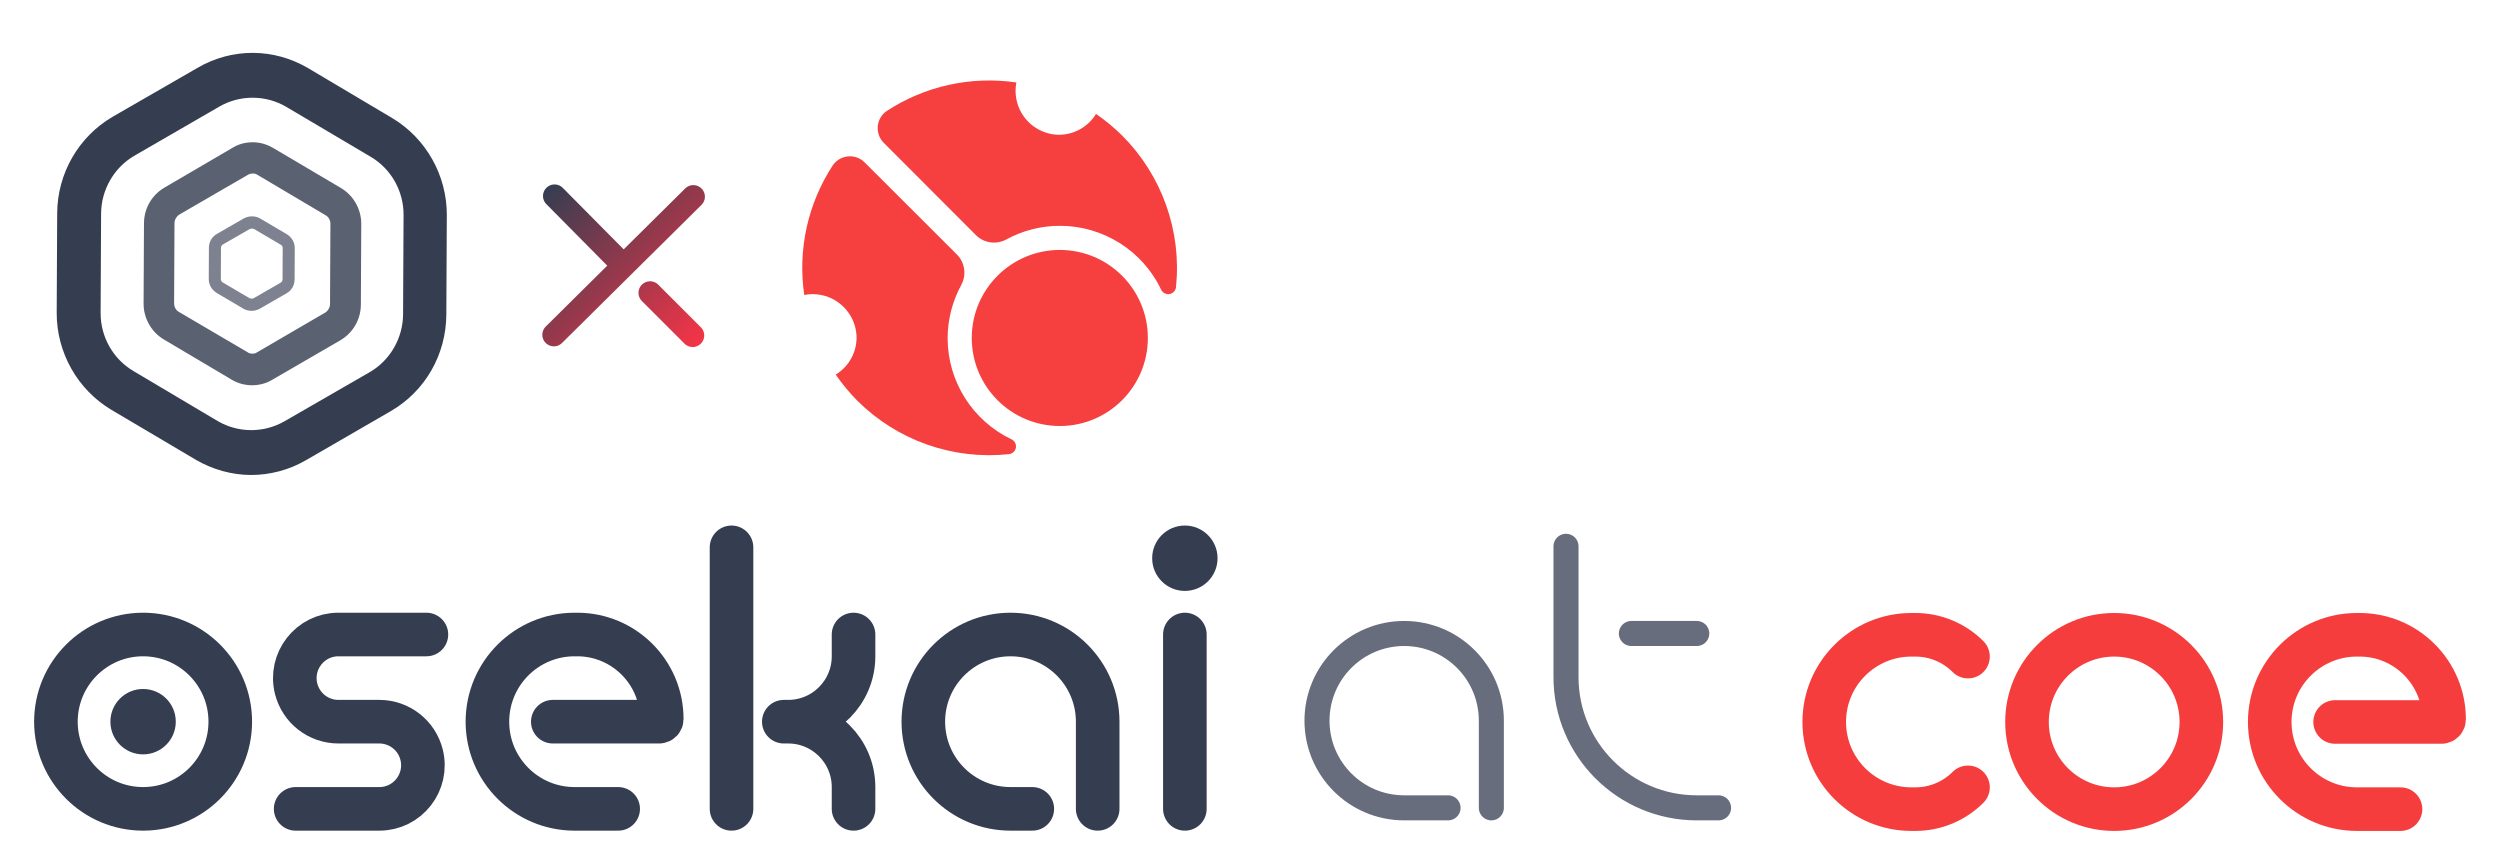 <svg width="596" height="206" viewBox="0 0 596 206" fill="none" xmlns="http://www.w3.org/2000/svg">
    <path d="M101.657 151.267H80.676C73.916 151.267 68.956 157.62 70.595 164.179V164.179C71.752 168.805 75.908 172.05 80.676 172.05H90.428C95.196 172.05 99.353 175.295 100.509 179.921V179.921C102.149 186.479 97.188 192.833 90.428 192.833H70.483" stroke="#353D51" stroke-width="10.391" stroke-linecap="round"/>
    <path d="M131.786 172.05H157.135C157.483 172.05 157.765 171.768 157.765 171.42V171.42C157.765 160.29 148.742 151.267 137.612 151.267H136.982C125.504 151.267 116.199 160.572 116.199 172.05V172.05C116.199 183.528 125.504 192.833 136.982 192.833H147.373" stroke="#353D51" stroke-width="10.391" stroke-linecap="round" stroke-linejoin="round"/>
    <circle cx="34.113" cy="172.049" r="20.783" stroke="#353D51" stroke-width="10.391"/>
    <circle cx="34.112" cy="172.049" r="7.794" fill="#353D51"/>
    <path d="M174.396 130.484V192.832" stroke="#353D51" stroke-width="10.391" stroke-linecap="round"/>
    <path d="M203.484 192.832V187.637C203.484 179.028 196.505 172.05 187.897 172.05M187.897 172.05H186.857M187.897 172.05C196.505 172.05 203.484 165.071 203.484 156.463V151.267" stroke="#353D51" stroke-width="10.391" stroke-linecap="round"/>
    <path d="M282.471 151.267V192.832" stroke="#353D51" stroke-width="10.391" stroke-linecap="round"/>
    <path d="M261.687 192.832V172.05C261.687 160.572 252.382 151.267 240.904 151.267V151.267C229.426 151.267 220.121 160.572 220.121 172.05V172.05C220.121 183.528 229.426 192.832 240.904 192.832H246.1" stroke="#353D51" stroke-width="10.391" stroke-linecap="round"/>
    <circle cx="282.471" cy="133.082" r="7.794" fill="#353D51"/>
    <path d="M252.657 101.56C264.25 101.56 273.647 92.164 273.647 80.573C273.647 68.983 264.25 59.587 252.657 59.587C241.065 59.587 231.668 68.983 231.668 80.573C231.668 92.164 241.065 101.56 252.657 101.56Z" fill="#F6403F"/>
    <path d="M252.657 53.835C262.97 53.815 272.41 59.768 276.834 69.082C277.144 69.723 277.796 70.131 278.507 70.131C279.447 70.131 280.246 69.419 280.355 68.487C281.747 55.103 277.013 41.783 267.485 32.279C265.572 30.395 263.498 28.681 261.286 27.159C259.331 30.38 255.764 32.285 252 32.118C247.231 31.86 243.216 28.364 242.305 23.676C242.043 22.35 242.043 20.986 242.305 19.66C231.485 18.07 220.45 20.511 211.31 26.515C210.011 27.444 209.238 28.948 209.238 30.546C209.238 31.878 209.775 33.156 210.727 34.089L232.61 56.005C234.499 57.933 237.455 58.389 239.838 57.12C243.766 54.963 248.176 53.834 252.657 53.835Z" fill="#F6403F"/>
    <path d="M225.915 80.685C225.935 90.956 231.883 100.342 241.164 104.745C241.805 105.055 242.213 105.707 242.213 106.419C242.213 107.358 241.502 108.157 240.569 108.266C227.197 109.702 213.869 105.003 204.355 95.498C202.466 93.589 200.753 91.514 199.234 89.3C202.457 87.348 204.363 83.779 204.194 80.016C203.936 75.247 200.439 71.233 195.75 70.322C194.425 70.054 193.059 70.054 191.733 70.322C190.144 59.504 192.585 48.47 198.59 39.332C199.519 38.033 201.023 37.261 202.621 37.261C203.954 37.261 205.232 37.797 206.165 38.749L228.085 60.628C230.012 62.524 230.469 65.48 229.2 67.867C227.043 71.794 225.914 76.204 225.915 80.685Z" fill="#F6403F"/>
    <g clip-path="url(#clip0_4727_7961)">
    <path d="M60.29 23.298C63.088 23.312 65.802 24.054 68.194 25.443L88.362 37.371C93.224 40.231 96.237 45.512 96.209 51.265L96.094 74.924C96.066 80.596 93.003 85.929 88.113 88.741L67.75 100.472C65.345 101.838 62.624 102.554 59.826 102.541C57.028 102.527 54.313 101.785 51.922 100.396L31.834 88.468C26.972 85.609 23.959 80.327 23.987 74.575L24.102 50.915C24.13 45.243 27.193 39.91 32.083 37.098L52.366 25.367C54.771 24.001 57.492 23.285 60.29 23.298ZM60.342 12.603C55.785 12.581 51.223 13.774 47.214 16.105L26.852 27.836C18.755 32.577 13.676 41.303 13.63 50.864L13.515 74.524C13.469 84.004 18.462 92.86 26.513 97.679L46.681 109.607C50.747 111.977 55.297 113.214 59.774 113.236C64.251 113.258 68.893 112.065 72.902 109.734L93.184 98.003C101.361 93.262 106.36 84.535 106.406 74.974L106.521 51.315C106.567 41.835 101.574 32.979 93.523 28.159L73.435 16.232C69.369 13.862 64.899 12.625 60.342 12.603Z" fill="#353D51"/>
    <g opacity="0.9">
    <path opacity="0.9" d="M60.283 41.367C60.682 41.369 61.082 41.452 61.4 41.697L77.662 51.337C78.379 51.745 78.775 52.558 78.771 53.368L78.678 72.49C78.674 73.3 78.191 74.108 77.549 74.51L61.275 83.992C60.954 84.234 60.554 84.313 60.154 84.311C59.755 84.309 59.355 84.226 59.037 83.981L42.615 74.341C41.898 73.932 41.502 73.12 41.506 72.31L41.599 53.188C41.603 52.377 42.086 51.569 42.728 51.167L59.082 41.686C59.483 41.444 59.883 41.365 60.283 41.367ZM60.319 33.913C58.64 33.905 56.959 34.302 55.516 35.186L39.161 44.749C36.195 46.517 34.341 49.668 34.324 53.233L34.231 72.355C34.214 75.839 36.037 79.089 38.986 80.886L55.248 90.526C56.762 91.425 58.439 91.838 60.038 91.846C61.637 91.854 63.397 91.457 64.841 90.573L81.195 81.091C84.161 79.323 86.015 76.172 86.033 72.607L86.126 53.404C86.143 49.919 84.32 46.67 81.371 44.873L65.189 35.314C63.674 34.415 61.998 33.921 60.319 33.913Z" fill="#353D51"/>
    </g>
    <g opacity="0.8">
    <path opacity="0.8" d="M60.06 54.493C60.22 54.494 60.38 54.576 60.539 54.577L66.916 58.335C67.236 58.498 67.394 58.823 67.392 59.148L67.356 66.602C67.355 66.926 67.193 67.249 66.873 67.41L60.459 71.106C60.299 71.186 60.139 71.185 59.979 71.185C59.819 71.184 59.66 71.102 59.5 71.101L53.123 67.343C52.804 67.179 52.645 66.855 52.647 66.531L52.683 59.076C52.685 58.752 52.846 58.429 53.167 58.268L59.58 54.572C59.82 54.573 59.9 54.493 60.06 54.493ZM60.074 51.577C59.435 51.573 58.794 51.732 58.153 52.053L51.74 55.749C50.538 56.392 49.812 57.685 49.805 59.062L49.769 66.516C49.762 67.894 50.476 69.113 51.672 69.848L58.049 73.606C58.607 73.933 59.245 74.098 59.965 74.102C60.684 74.105 61.245 73.946 61.886 73.625L68.299 69.928C69.501 69.286 70.227 67.993 70.234 66.616L70.27 59.161C70.277 57.784 69.563 56.565 68.368 55.83L61.99 52.072C61.432 51.745 60.794 51.58 60.074 51.577Z" fill="#353D51"/>
    </g>
    </g>
    <path d="M132.047 79.811L165.292 46.887M154.975 69.815L165.131 79.972M148.669 63.349L132.207 46.726" stroke="url(#paint0_linear_4727_7961)" stroke-width="5.514" stroke-linecap="round" stroke-linejoin="round"/>
    <path d="M556.694 172.116H582.043C582.391 172.116 582.673 171.834 582.673 171.486V171.486C582.673 160.356 573.65 151.333 562.52 151.333H561.89C550.412 151.333 541.107 160.638 541.107 172.116V172.116C541.107 183.594 550.412 192.898 561.89 192.898H572.282" stroke="#F53D3D" stroke-width="10.391" stroke-linecap="round" stroke-linejoin="round"/>
    <path opacity="0.75" d="M355.536 192.589V171.806C355.536 160.328 346.231 151.024 334.753 151.024V151.024C323.275 151.024 313.971 160.328 313.971 171.806V171.806C313.971 183.284 323.275 192.589 334.753 192.589H345.219" stroke="#353D51" stroke-width="5.971" stroke-linecap="round" stroke-linejoin="round"/>
    <path d="M469.172 156.529V156.529C465.845 153.202 461.333 151.333 456.628 151.333H455.681C444.203 151.333 434.898 160.638 434.898 172.116V172.116C434.898 183.594 444.203 192.898 455.681 192.898H456.628C461.333 192.898 465.845 191.03 469.172 187.703V187.703" stroke="#F53D3D" stroke-width="10.391" stroke-linecap="round" stroke-linejoin="round"/>
    <path d="M504.021 151.333C515.499 151.333 524.804 160.638 524.804 172.116C524.804 183.594 515.499 192.898 504.021 192.898C492.543 192.898 483.238 183.594 483.238 172.116C483.238 160.638 492.543 151.333 504.021 151.333Z" stroke="#F53D3D" stroke-width="10.391" stroke-linecap="round" stroke-linejoin="round"/>
    <path opacity="0.75" d="M373.334 130.24V161.415C373.334 178.632 387.291 192.589 404.508 192.589V192.589H409.704M388.921 151.023H404.508" stroke="#353D51" stroke-width="5.971" stroke-linecap="round" stroke-linejoin="round"/>
    <defs>
    <linearGradient id="paint0_linear_4727_7961" x1="129.816" y1="45.118" x2="166.003" y2="82.339" gradientUnits="userSpaceOnUse">
    <stop stop-color="#353D51"/>
    <stop offset="1" stop-color="#F43447"/>
    </linearGradient>
    <clipPath id="clip0_4727_7961">
    <rect width="93.052" height="100.634" fill="white" transform="translate(13.818 12.377) rotate(0.278)"/>
    </clipPath>
    </defs>
    </svg>